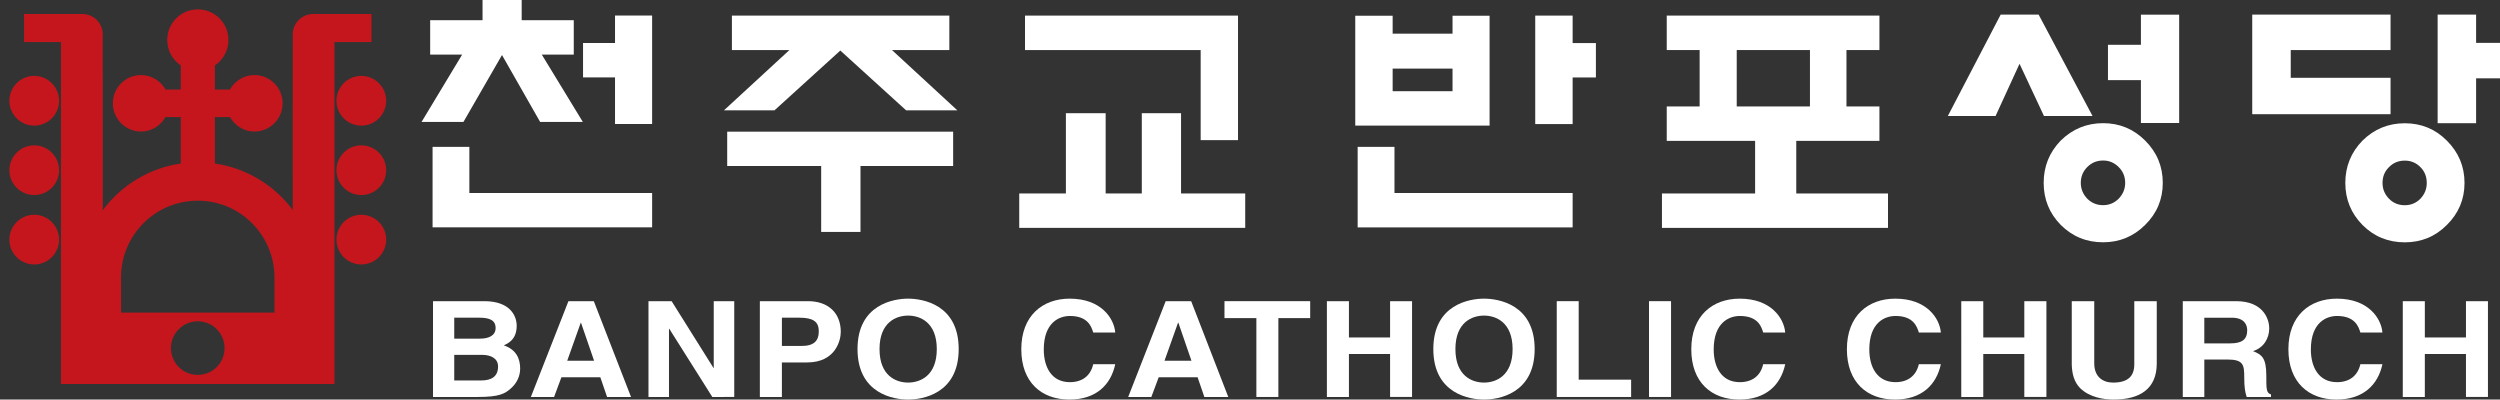 <?xml version="1.0" encoding="utf-8"?>
<!-- Generator: Adobe Illustrator 16.0.0, SVG Export Plug-In . SVG Version: 6.00 Build 0)  -->
<!DOCTYPE svg PUBLIC "-//W3C//DTD SVG 1.1//EN" "http://www.w3.org/Graphics/SVG/1.1/DTD/svg11.dtd">
<svg version="1.1" id="Layer_1" xmlns="http://www.w3.org/2000/svg" xmlns:xlink="http://www.w3.org/1999/xlink" x="0px" y="0px"
	 width="267.018px" height="42.676px" viewBox="0 0 267.018 42.676" enable-background="new 0 0 267.018 42.676"
	 xml:space="preserve">
<rect x="0" y="0" width="267.018" height="42.676" fill="#333333" stroke="none"/>
<g>
	<g>
		<path fill="#C4161C" d="M3.655,8.104C2.193,8.104,1,9.297,1,10.762c0,1.466,1.193,2.657,2.655,2.657
			c1.467,0,2.657-1.191,2.657-2.657C6.312,9.297,5.122,8.104,3.655,8.104z"/>
		<path fill="#C4161C" d="M3.655,15.524C2.193,15.524,1,16.713,1,18.177c0,1.469,1.193,2.655,2.655,2.655
			c1.467,0,2.657-1.186,2.657-2.655C6.312,16.713,5.122,15.524,3.655,15.524z"/>
		<path fill="#C4161C" d="M3.655,22.938C2.193,22.938,1,24.126,1,25.595c0,1.463,1.193,2.652,2.655,2.652
			c1.467,0,2.657-1.189,2.657-2.652C6.312,24.126,5.122,22.938,3.655,22.938z"/>
		<path fill="#C4161C" d="M39.675,1.495h-6.192v0.002c-0.009,0-0.024-0.002-0.035-0.002c-1.153,0-2.092,0.895-2.18,2.031
			l-0.002,18.899c-1.957-2.628-4.918-4.467-8.315-4.961v-4.96h1.611c0.519,0.915,1.488,1.545,2.613,1.545
			c1.661,0,3.012-1.355,3.012-3.016c0-1.664-1.351-3.016-3.012-3.016c-1.125,0-2.095,0.628-2.613,1.543h-1.611V6.986
			c0.873-0.587,1.451-1.587,1.451-2.716c0-1.808-1.467-3.27-3.274-3.27c-1.804,0-3.266,1.462-3.266,3.27
			c0,1.129,0.573,2.129,1.444,2.716V9.56h-0.002h-1.626c-0.517-0.915-1.488-1.543-2.613-1.543c-1.664,0-3.014,1.353-3.014,3.016
			c0,1.661,1.35,3.016,3.014,3.016c1.125,0,2.097-0.63,2.613-1.545h1.626h0.002v4.96c-3.401,0.495-6.369,2.342-8.33,4.986
			L10.974,3.526C10.889,2.39,9.952,1.495,8.796,1.495c-0.011,0-0.026,0.002-0.035,0.002V1.495H2.569v3.001h3.944v36.519h29.213
			V4.496h3.949V1.495z M21.124,40.042c-1.583,0-2.865-1.277-2.865-2.859s1.283-2.867,2.865-2.867s2.86,1.285,2.86,2.867
			S22.706,40.042,21.124,40.042z M29.312,33.388H12.927l-0.002-3.746c0-4.531,3.668-8.208,8.199-8.208
			c4.526,0,8.192,3.676,8.192,8.208L29.312,33.388z"/>
		<path fill="#C4161C" d="M35.935,10.762c0,1.466,1.188,2.657,2.657,2.657c1.464,0,2.657-1.191,2.657-2.657
			c0-1.464-1.193-2.657-2.657-2.657C37.123,8.104,35.935,9.297,35.935,10.762z"/>
		<path fill="#C4161C" d="M38.592,15.524c-1.469,0-2.657,1.188-2.657,2.653c0,1.469,1.188,2.655,2.657,2.655
			c1.464,0,2.657-1.186,2.657-2.655C41.249,16.713,40.056,15.524,38.592,15.524z"/>
		<path fill="#C4161C" d="M38.592,22.938c-1.469,0-2.657,1.188-2.657,2.656c0,1.463,1.188,2.652,2.657,2.652
			c1.464,0,2.657-1.189,2.657-2.652C41.249,24.126,40.056,22.938,38.592,22.938z"/>
	</g>
</g>
<g>
	<g>
		<path fill="#FFFFFF" d="M49.363,5.829h-3.418V2.156h5.594V0h4.18v2.156h5.563v3.673h-3.416l4.384,7.194h-4.56l-4.074-7.146
			l-4.117,7.146h-4.474L49.363,5.829z M46.201,15.685h3.93v4.926h19.521v3.67h-23.45V15.685z M65.689,4.594V1.659h3.962v11.588
			h-3.962V8.27h-3.416V4.594H65.689z"/>
		<path fill="#FFFFFF" d="M87.707,24.773v-7.041H77.67v-3.672h24.132v3.672h-9.896v7.041H87.707z M84.315,5.345h-6.142v-3.68h23.223
			v3.68h-6.129l6.982,6.437h-5.473l-7.025-6.384l-7.029,6.384h-5.395L84.315,5.345z"/>
		<path fill="#FFFFFF" d="M118.093,20.665h3.86v-8.576h4.191v8.576h6.854v3.673h-24.135v-3.673h4.982v-8.576h4.247V20.665z
			 M128.24,14.967V5.345h-18.761v-3.68h22.749v13.302H128.24z"/>
		<path fill="#FFFFFF" d="M159.099,13.413h-14.348V1.683h3.994v1.914h6.396V1.683h3.957V13.413z M145.008,15.689h3.932v4.928h19.029
			v3.672h-22.961V15.689z M148.745,9.738h6.396v-2.41h-6.396V9.738z M167.969,8.271v4.981h-3.995V1.665h3.995v2.933h2.485v3.673
			H167.969z"/>
		<path fill="#FFFFFF" d="M191.854,20.665v-5.619h8.882V11.37h-3.52V5.345h3.52v-3.68h-22.716v3.68h3.513v6.025h-3.513v3.676h9.439
			v5.619h-9.95v3.675h24.143v-3.675H191.854z M185.494,5.345h7.822v6.025h-7.822V5.345z"/>
		<path fill="#FFFFFF" d="M215.701,6.812l-2.561,5.58h-5.099l5.644-10.829h4.057l5.756,10.829h-5.186L215.701,6.812z M220.105,15.01
			c1.263-1.237,2.77-1.855,4.524-1.855c1.744,0,3.245,0.618,4.486,1.855c1.259,1.259,1.885,2.764,1.885,4.521
			c0,1.752-0.626,3.252-1.885,4.493c-1.241,1.237-2.742,1.854-4.486,1.854c-1.777,0-3.282-0.616-4.524-1.854
			c-1.221-1.241-1.826-2.741-1.826-4.493C218.279,17.773,218.885,16.269,220.105,15.01z M226.289,21.22
			c0.463-0.483,0.696-1.045,0.696-1.688c0-0.662-0.233-1.229-0.696-1.689c-0.462-0.467-1.021-0.699-1.659-0.699
			c-0.669,0-1.231,0.232-1.697,0.699c-0.458,0.46-0.69,1.027-0.69,1.689c0,0.644,0.232,1.205,0.69,1.688
			c0.466,0.462,1.028,0.694,1.697,0.694C225.269,21.914,225.827,21.682,226.289,21.22z M228.665,4.784V1.567h4.085v11.57h-4.085
			V8.562h-3.519V4.784H228.665z"/>
		<path fill="#FFFFFF" d="M244.667,8.312h10.661v3.882h-14.773V1.563h14.773v3.786h-10.661V8.312z M252.33,15.019
			c1.255-1.24,2.765-1.854,4.52-1.854c1.752,0,3.256,0.614,4.489,1.854c1.255,1.254,1.889,2.76,1.889,4.519
			c0,1.755-0.634,3.251-1.889,4.491c-1.233,1.241-2.737,1.854-4.489,1.854c-1.776,0-3.281-0.613-4.52-1.854
			c-1.219-1.24-1.833-2.736-1.833-4.491C250.497,17.778,251.111,16.272,252.33,15.019z M258.516,21.226
			c0.459-0.485,0.68-1.045,0.68-1.688c0-0.663-0.221-1.233-0.68-1.689c-0.462-0.469-1.021-0.694-1.666-0.694
			c-0.663,0-1.23,0.226-1.688,0.694c-0.469,0.456-0.691,1.026-0.691,1.689c0,0.644,0.223,1.203,0.691,1.688
			c0.457,0.466,1.024,0.693,1.688,0.693C257.494,21.919,258.054,21.691,258.516,21.226z M264.466,8.363v4.795h-4.109V1.563h4.109
			v3.015h2.552v3.786H264.466z"/>
	</g>
	<g>
		<path fill="#FFFFFF" d="M46.248,32.167h5.476c2.762,0,3.462,1.571,3.462,2.624c0,1.467-0.907,1.884-1.379,2.095
			c1.379,0.472,1.75,1.469,1.75,2.487c0,0.812-0.377,1.577-0.983,2.104c-0.64,0.574-1.243,0.923-3.548,0.923h-4.777V32.167z
			 M48.515,36.169h2.758c0.921,0,1.662-0.321,1.662-1.135c0-0.84-0.658-1.102-1.729-1.102h-2.69V36.169z M48.515,40.636h2.874
			c1.148,0,1.808-0.451,1.808-1.496c0-0.901-0.837-1.238-1.694-1.238h-2.987V40.636z"/>
		<path fill="#FFFFFF" d="M59.18,42.399h-2.48l4.013-10.232h2.71l3.975,10.232h-2.558l-0.72-2.104h-4.157L59.18,42.399z
			 M60.584,38.526h2.868l-1.393-4.048h-0.034L60.584,38.526z"/>
		<path fill="#FFFFFF" d="M76.232,32.167h2.191v10.232H76.08l-4.599-7.288h-0.029v7.288h-2.19V32.167h2.471l4.469,7.128h0.031
			V32.167z"/>
		<path fill="#FFFFFF" d="M83.512,42.399h-2.354V32.167H86.3c2.174,0,3.501,1.271,3.501,3.28c0,0.925-0.573,3.264-3.59,3.264h-2.699
			V42.399z M85.686,36.945c1.762,0,1.762-1.14,1.762-1.595c0-1.001-0.615-1.418-2.074-1.418h-1.861v3.013H85.686z"/>
		<path fill="#FFFFFF" d="M96.992,31.898c1.496,0,5.403,0.585,5.403,5.385c0,4.806-3.907,5.393-5.403,5.393
			c-1.49,0-5.403-0.587-5.403-5.393C91.589,32.483,95.502,31.898,96.992,31.898z M96.992,40.862c1.273,0,3.064-0.708,3.064-3.579
			c0-2.866-1.791-3.576-3.064-3.576c-1.274,0-3.053,0.71-3.053,3.576C93.939,40.154,95.718,40.862,96.992,40.862z"/>
		<path fill="#FFFFFF" d="M116.765,35.515c-0.19-0.607-0.552-1.767-2.494-1.767c-1.126,0-2.788,0.685-2.788,3.581
			c0,1.84,0.801,3.489,2.788,3.489c1.302,0,2.211-0.664,2.494-1.922h2.351c-0.47,2.225-2.065,3.779-4.888,3.779
			c-3,0-5.146-1.849-5.146-5.378c0-3.576,2.27-5.399,5.17-5.399c3.373,0,4.739,2.113,4.864,3.616H116.765z"/>
		<path fill="#FFFFFF" d="M122.971,42.399h-2.473l4.006-10.232h2.721l3.963,10.232h-2.555l-0.721-2.104h-4.156L122.971,42.399z
			 M124.378,38.526h2.876l-1.392-4.048h-0.043L124.378,38.526z"/>
		<path fill="#FFFFFF" d="M136.539,42.399h-2.349v-8.423h-3.407v-1.81h9.155v1.81h-3.399V42.399z"/>
		<path fill="#FFFFFF" d="M144.076,37.813v4.586h-2.354V32.167h2.354v3.878h4.395v-3.878h2.347v10.232h-2.347v-4.586H144.076z"/>
		<path fill="#FFFFFF" d="M158.505,31.898c1.495,0,5.408,0.585,5.408,5.385c0,4.806-3.913,5.393-5.408,5.393
			c-1.493,0-5.415-0.587-5.415-5.393C153.09,32.483,157.012,31.898,158.505,31.898z M158.505,40.862
			c1.265,0,3.052-0.708,3.052-3.579c0-2.866-1.787-3.576-3.052-3.576c-1.274,0-3.056,0.71-3.056,3.576
			C155.449,40.154,157.23,40.862,158.505,40.862z"/>
		<path fill="#FFFFFF" d="M168.615,40.55h5.601v1.85h-7.944V32.167h2.344V40.55z"/>
		<path fill="#FFFFFF" d="M178.48,42.399h-2.354V32.167h2.354V42.399z"/>
		<path fill="#FFFFFF" d="M188.321,35.515c-0.187-0.607-0.54-1.767-2.497-1.767c-1.121,0-2.789,0.685-2.789,3.581
			c0,1.84,0.806,3.489,2.789,3.489c1.312,0,2.215-0.664,2.497-1.922h2.354c-0.477,2.225-2.064,3.779-4.888,3.779
			c-3.003,0-5.145-1.849-5.145-5.378c0-3.576,2.271-5.399,5.171-5.399c3.375,0,4.733,2.113,4.861,3.616H188.321z"/>
		<path fill="#FFFFFF" d="M204.948,35.515c-0.196-0.607-0.556-1.767-2.491-1.767c-1.141,0-2.801,0.685-2.801,3.581
			c0,1.84,0.809,3.489,2.801,3.489c1.289,0,2.202-0.664,2.491-1.922h2.35c-0.472,2.225-2.075,3.779-4.896,3.779
			c-2.991,0-5.141-1.849-5.141-5.378c0-3.576,2.271-5.399,5.168-5.399c3.373,0,4.741,2.113,4.868,3.616H204.948z"/>
		<path fill="#FFFFFF" d="M211.828,37.813v4.586h-2.35V32.167h2.35v3.878h4.383v-3.878h2.36v10.232h-2.36v-4.586H211.828z"/>
		<path fill="#FFFFFF" d="M230.357,38.822c0,2.701-1.785,3.854-4.622,3.854c-1.032,0-2.573-0.231-3.581-1.24
			c-0.604-0.633-0.841-1.449-0.875-2.487v-6.781h2.402v6.645c0,1.429,0.908,2.051,2.009,2.051c1.615,0,2.268-0.708,2.268-1.951
			v-6.744h2.399V38.822z"/>
		<path fill="#FFFFFF" d="M233.136,32.167h5.687c2.996,0,3.548,2.011,3.548,2.894c0,1.124-0.626,2.093-1.734,2.441
			c0.911,0.37,1.42,0.683,1.42,2.592c0,1.496,0,1.867,0.503,2.035v0.271h-2.597c-0.164-0.486-0.261-1.013-0.261-2.063
			c0-1.396-0.086-1.94-1.835-1.94h-2.43v4.003h-2.301V32.167z M238.2,36.675c1.223,0,1.818-0.387,1.818-1.397
			c0-0.544-0.269-1.345-1.647-1.345h-2.935v2.742H238.2z"/>
		<path fill="#FFFFFF" d="M252.105,35.515c-0.19-0.607-0.553-1.767-2.494-1.767c-1.129,0-2.794,0.685-2.794,3.581
			c0,1.84,0.807,3.489,2.794,3.489c1.302,0,2.209-0.664,2.494-1.922h2.355c-0.473,2.225-2.071,3.779-4.898,3.779
			c-2.991,0-5.145-1.849-5.145-5.378c0-3.576,2.279-5.399,5.178-5.399c3.373,0,4.736,2.113,4.865,3.616H252.105z"/>
		<path fill="#FFFFFF" d="M258.99,37.813v4.586h-2.355V32.167h2.355v3.878h4.392v-3.878h2.349v10.232h-2.349v-4.586H258.99z"/>
	</g>
</g>
</svg>
